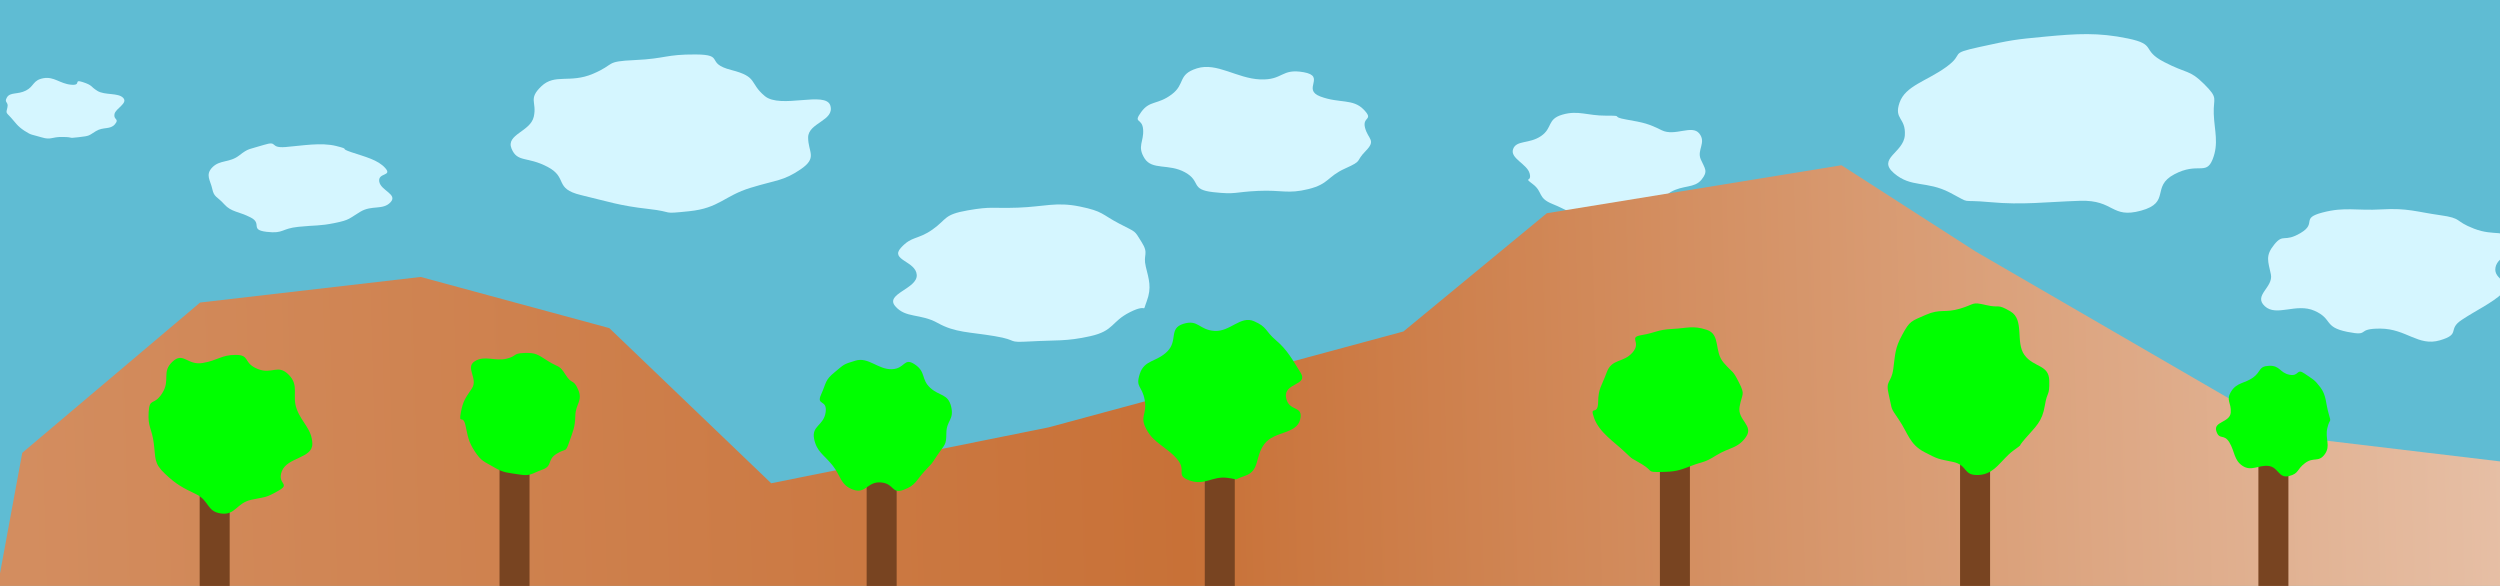 <?xml version="1.0" encoding="UTF-8" standalone="no"?>
<!-- Created with Inkscape (http://www.inkscape.org/) -->

<svg
   xmlns:dc="http://purl.org/dc/elements/1.1/"
   xmlns:cc="http://creativecommons.org/ns#"
   xmlns:rdf="http://www.w3.org/1999/02/22-rdf-syntax-ns#"
   xmlns:svg="http://www.w3.org/2000/svg"
   xmlns="http://www.w3.org/2000/svg"
   xmlns:xlink="http://www.w3.org/1999/xlink"
   xmlns:sodipodi="http://sodipodi.sourceforge.net/DTD/sodipodi-0.dtd"
   xmlns:inkscape="http://www.inkscape.org/namespaces/inkscape"
   width="2048mm"
   height="480mm"
   viewBox="0 0 2048 480"
   version="1.1"
   id="svg8"
   inkscape:version="0.92.4 (5da689c313, 2019-01-14)"
   sodipodi:docname="paralaje.svg">
  <defs
     id="defs2">
    <linearGradient
       inkscape:collect="always"
       id="linearGradient4608">
      <stop
         style="stop-color:#d38d5f;stop-opacity:1;"
         offset="0"
         id="stop4604" />
      <stop
         id="stop4612"
         offset="0.447"
         style="stop-color:#c87137;stop-opacity:1" />
      <stop
         style="stop-color:#e9c6af;stop-opacity:1"
         offset="1"
         id="stop4606" />
    </linearGradient>
    <linearGradient
       inkscape:collect="always"
       xlink:href="#linearGradient4608"
       id="linearGradient4610"
       x1="18.233"
       y1="370.953"
       x2="2146.232"
       y2="310.837"
       gradientUnits="userSpaceOnUse" />
  </defs>
  <sodipodi:namedview
     id="base"
     pagecolor="#ffffff"
     bordercolor="#666666"
     borderopacity="1.0"
     inkscape:pageopacity="0.0"
     inkscape:pageshadow="2"
     inkscape:zoom="0.0875"
     inkscape:cx="4135.6699"
     inkscape:cy="1409.8699"
     inkscape:document-units="mm"
     inkscape:current-layer="layer2"
     showgrid="false"
     height="480mm"
     inkscape:window-width="1366"
     inkscape:window-height="705"
     inkscape:window-x="-8"
     inkscape:window-y="-8"
     inkscape:window-maximized="1" />
  <g
     inkscape:groupmode="layer"
     id="layer3"
     inkscape:label="nubes">
    <rect
       style="fill:#5fbcd3;stroke:none;stroke-width:0.265"
       id="rect4615"
       width="2059.214"
       height="486.833"
       x="-3.024"
       y="-0.786" />
  </g>
  <g
     inkscape:groupmode="layer"
     id="layer4"
     inkscape:label="nubes 1">
    <path
       sodipodi:type="star"
       style="fill:#d5f6ff;stroke:none;stroke-width:0.265"
       id="path4620"
       sodipodi:sides="8"
       sodipodi:cx="51.404758"
       sodipodi:cy="47.595238"
       sodipodi:r1="50.052952"
       sodipodi:r2="45.047657"
       sodipodi:arg1="0.43662716"
       sodipodi:arg2="0.82932624"
       inkscape:flatsided="false"
       inkscape:rounded="0.5"
       inkscape:randomized="0.1"
       d="m 94.156,70.592 c -3.911,9.134 -9.479,3.732 -15.622,11.11 -6.143,7.378 -4.542,7.561 -14.226,9.736 -9.685,2.175 -2.749,-0.005 -12.652,-0.396 C 41.751,90.652 42.229,96.466 33.985,91.598 25.741,86.731 25.998,88.707 20.073,81.157 14.148,73.607 12.937,68.441 8.897,59.814 4.858,51.187 4.867,53.354 6.055,43.727 7.242,34.099 3.056,36.434 5.669,27.555 8.282,18.677 14.533,23.249 21.291,16.445 28.048,9.64 26.798,-0.169 35.517,-3.302 c 8.719,-3.133 13.534,8.744 22.663,10.406 9.129,1.663 1.407,-9.519 9.692,-4.153 8.286,5.367 5.803,6.615 11.879,14.039 6.076,7.424 17.052,2.597 21.186,11.333 4.135,8.736 -6.25,16.652 -7.168,26.098 -0.918,9.446 4.297,7.038 0.386,16.171 z"
       inkscape:transform-center-x="0.92345781"
       inkscape:transform-center-y="-0.088211356"
       transform="matrix(1,0,0,0.51,0,65.771)" />
    <path
       sodipodi:type="star"
       style="fill:#d5f6ff;stroke:none;stroke-width:0.265"
       id="path4622"
       sodipodi:sides="8"
       sodipodi:cx="226.78572"
       sodipodi:cy="56.666664"
       sodipodi:r1="73.634567"
       sodipodi:r2="66.271118"
       sodipodi:arg1="0.33473684"
       sodipodi:arg2="0.72743592"
       inkscape:flatsided="false"
       inkscape:rounded="0.5"
       inkscape:randomized="0.1"
       d="m 301.743,83.327 c -6.244,12.998 -15.217,4.064 -24.639,15.092 -9.423,11.029 -8.503,13.248 -21.15,18.234 -12.647,4.986 -15.262,3.211 -29.581,6.047 -14.319,2.836 -11.905,11.341 -26.067,8.077 -14.162,-3.264 -3.256,-13.094 -13.032,-23.016 -9.776,-9.922 -15.899,-8.502 -21.724,-21.289 -5.825,-12.787 -8.316,-10.843 -9.794,-24.552 -1.478,-13.708 -6.025,-22.848 0.181,-34.985 6.207,-12.137 13.971,-6.816 21.891,-18.898 7.92,-12.082 7.803,-9.31 20.084,-16.847 12.281,-7.537 4.231,5.53 17.845,3.388 13.614,-2.143 29.076,-7.821 41.602,-1.638 12.526,6.183 1.289,2.653 12.496,10.024 11.207,7.371 21.632,12.129 27.623,25.426 5.992,13.296 -6.186,6.992 -4.948,21.649 1.238,14.656 15.457,20.291 9.213,33.289 z"
       inkscape:transform-center-x="-1.6257497"
       inkscape:transform-center-y="1.0106086"
       transform="matrix(1,0,0,0.51,18.143,123.224)" />
    <path
       sodipodi:type="star"
       style="fill:#d5f6ff;stroke:none;stroke-width:0.265"
       id="path4624"
       sodipodi:sides="8"
       sodipodi:cx="523.11908"
       sodipodi:cy="117.14286"
       sodipodi:r1="127.57466"
       sodipodi:r2="114.8172"
       sodipodi:arg1="0.5485494"
       sodipodi:arg2="0.94124848"
       inkscape:flatsided="false"
       inkscape:rounded="0.5"
       inkscape:randomized="0.1"
       d="m 634.649,178.66 c -14.165,18.784 -19.254,16.611 -40.926,29.591 -21.672,12.98 -25.568,32.623 -50.206,37.621 -24.638,4.998 -10.594,1.409 -33.869,-3.723 -23.276,-5.132 -32.314,-11.621 -54.809,-22.168 -22.495,-10.547 -10.487,-27.723 -27.311,-45.211 -16.824,-17.488 -24.85,-6.566 -29.652,-29.454 -4.803,-22.888 15.436,-27.142 18.216,-51.149 2.78,-24.007 -4.908,-28.149 6.228,-48.99 11.136,-20.841 23.309,-4.22 42.276,-20.019 18.967,-15.799 9.075,-19.823 34.355,-22.06 25.28,-2.237 25.035,-9.269 49.72,-9.012 24.684,0.256 7.223,13.916 29.294,24.993 22.072,11.077 14.391,20.495 27.337,41.765 12.946,21.27 50.134,-8.805 53.766,15.473 3.631,24.278 -18.201,27.382 -18.216,51.149 -0.015,23.767 7.963,32.411 -6.202,51.194 z"
       inkscape:transform-center-x="5.8526141"
       inkscape:transform-center-y="1.8360932"
       transform="matrix(1,0,0,0.51,21.167,47.629)" />
    <path
       sodipodi:type="star"
       style="fill:#d5f6ff;stroke:none;stroke-width:0.265"
       id="path4626"
       sodipodi:sides="8"
       sodipodi:cx="882.95233"
       sodipodi:cy="86.904755"
       sodipodi:r1="111.88095"
       sodipodi:r2="100.69286"
       sodipodi:arg1="0.33029735"
       sodipodi:arg2="0.72299644"
       inkscape:flatsided="false"
       inkscape:rounded="0.5"
       inkscape:randomized="0.1"
       d="m 978.719,129.591 c -4.216,22.012 1.925,2.135 -13.713,17.523 -15.638,15.389 -12.866,29.983 -32.57,38.618 -19.704,8.635 -28.154,6.091 -48.92,8.395 -20.767,2.304 -8.634,-1.657 -29.405,-8.484 -20.771,-6.827 -32.308,-5.44 -46.609,-21.092 -14.301,-15.652 -26.334,-7.3 -34.872,-27.137 -8.538,-19.837 18.36,-27.863 17.679,-50.08 -0.68,-22.217 -22.049,-23.737 -13.066,-43.366 8.983,-19.629 13.937,-12.817 26.015,-29.607 12.079,-16.79 8.914,-23.943 28.839,-30.734 19.925,-6.79 19.746,-2.854 41.163,-4.352 21.417,-1.498 31.192,-9.607 50.575,-1.844 19.383,7.764 17.819,12.611 32.382,27.535 14.563,14.924 11.909,9.774 18.247,29.423 6.338,19.649 0.985,19.511 3.491,39.752 2.505,20.241 4.98,33.437 0.763,55.45 z"
       inkscape:transform-center-x="1.2793821"
       inkscape:transform-center-y="-0.62097293"
       transform="matrix(1,0,0,0.51,-39.31,180.676)" />
    <path
       sodipodi:type="star"
       style="fill:#d5f6ff;stroke:none;stroke-width:0.265"
       id="path4628"
       sodipodi:sides="8"
       sodipodi:cx="1306.2858"
       sodipodi:cy="56.666664"
       sodipodi:r1="81.418556"
       sodipodi:r2="73.276703"
       sodipodi:arg1="0.26299473"
       sodipodi:arg2="0.65569381"
       inkscape:flatsided="false"
       inkscape:rounded="0.5"
       inkscape:randomized="0.1"
       d="m 1381.75,82.605 c -5.756,13.945 -15.118,8.324 -25.334,19.931 -10.216,11.607 12.995,20.588 -1.621,26.828 -14.616,6.24 -21.884,1.494 -36.741,3.828 -14.857,2.334 -13.659,10.764 -29.527,7.372 -15.868,-3.391 -16.393,-9.238 -28.795,-18.93 -12.402,-9.692 -7.7,-19.276 -16.045,-31.76 -8.346,-12.484 -0.654,-2.118 -2.71,-17.337 -2.056,-15.218 -16.198,-24.185 -13.551,-39.006 2.646,-14.822 13.228,-8.052 22.904,-21.044 9.677,-12.992 4.658,-27.196 17.62,-34.458 12.962,-7.262 20.013,1.823 35.846,1.73 15.833,-0.092 2.167,1.361 16.568,6.269 14.401,4.908 17.994,6.647 28.795,17.127 10.802,10.48 24.793,-9.49 30.794,5.2 6.001,14.69 -2.131,26.336 1.206,41.492 3.336,15.156 6.348,18.813 0.592,32.758 z"
       inkscape:transform-center-x="-2.7124018"
       inkscape:transform-center-y="-0.35112191"
       transform="matrix(1,0,0,0.51,12.095,105.081)" />
    <path
       sodipodi:type="star"
       style="fill:#d5f6ff;stroke:none;stroke-width:0.265"
       id="path4630"
       sodipodi:sides="8"
       sodipodi:cx="1693.3333"
       sodipodi:cy="108.07142"
       sodipodi:r1="143.43188"
       sodipodi:r2="129.08868"
       sodipodi:arg1="0.32175055"
       sodipodi:arg2="0.71444964"
       inkscape:flatsided="false"
       inkscape:rounded="0.5"
       inkscape:randomized="0.1"
       d="m 1821.561,162.964 c -5.34,25.886 -11.96,3.56 -31.306,23.639 -19.346,20.08 -2.527,45.091 -27.223,58.374 -24.695,13.283 -21.765,-17.623 -50.055,-15.819 -28.29,1.804 -46.627,7.019 -73.54,2.18 -26.913,-4.84 -13.82,4.221 -32.998,-15.326 -19.178,-19.547 -31.634,-7.229 -45.83,-31.187 -14.196,-23.958 8.034,-32.759 8.908,-61.188 0.874,-28.43 -9.165,-24.92 -4.337,-52.156 4.828,-27.236 22.166,-34.402 38.208,-57.182 16.041,-22.781 0.912,-20.936 27.193,-32.166 26.282,-11.23 28.101,-11.935 54.05,-16.724 25.949,-4.788 43.312,-6.847 67.526,2.982 24.215,9.829 10.528,18.237 29.692,37.772 19.164,19.535 20.716,11.837 32.792,35.398 12.076,23.561 7.444,21.334 7.938,47.973 0.494,26.639 4.323,47.543 -1.017,73.429 z"
       inkscape:transform-center-x="-4.9237924"
       inkscape:transform-center-y="-3.5337193"
       transform="matrix(1,0,0,0.51,-9.071,47.629)" />
    <path
       sodipodi:type="star"
       style="fill:#d5f6ff;stroke:none;stroke-width:0.265"
       id="path4632"
       sodipodi:sides="8"
       sodipodi:cx="1950.3572"
       sodipodi:cy="198.78572"
       sodipodi:r1="107.24937"
       sodipodi:r2="96.524437"
       sodipodi:arg1="0.37527082"
       sodipodi:arg2="0.7679699"
       inkscape:flatsided="false"
       inkscape:rounded="0.5"
       inkscape:randomized="0.1"
       d="m 2047.375,228.872 c -9.599,17.139 -21.588,27.51 -33.743,43.323 -12.155,15.813 -0.317,22.779 -17.951,32.865 -17.633,10.086 -27.43,-18.466 -48.524,-18.842 -21.094,-0.375 -7.604,12.916 -27.278,5.201 -19.674,-7.715 -11.752,-20.739 -26.827,-33.825 -15.075,-13.086 -31.175,10.108 -40.781,-7.43 -9.607,-17.537 7.206,-30.096 5.001,-51.106 -2.205,-21.01 -4.805,-29.639 2.832,-48.02 7.637,-18.381 7.852,-2.449 21.596,-18.487 13.744,-16.039 -0.526,-23.415 17.95,-32.865 18.476,-9.45 27.497,-2.543 48.524,-4.983 21.027,-2.44 28.499,4.022 47.55,9.246 19.051,5.224 11.191,8.999 28.005,21.754 16.814,12.755 25.567,-0.174 31.125,19.671 5.558,19.845 -11.633,21.946 -13.594,42.706 -1.961,20.76 15.713,23.654 6.114,40.794 z"
       inkscape:transform-center-x="-1.7501418"
       inkscape:transform-center-y="0.96833164"
       transform="matrix(1,0,0,0.51,3.024,123.224)" />
    <path
       sodipodi:type="star"
       style="fill:#d5f6ff;stroke:none;stroke-width:0.265"
       id="path4634"
       sodipodi:sides="8"
       sodipodi:cx="1034.1428"
       sodipodi:cy="102.0238"
       sodipodi:r1="103.34176"
       sodipodi:r2="93.007584"
       sodipodi:arg1="0.35877067"
       sodipodi:arg2="0.75146975"
       inkscape:flatsided="false"
       inkscape:rounded="0.5"
       inkscape:randomized="0.1"
       d="m 1124.779,131.438 c -8.87,17.69 -1.836,14.867 -16.712,27.956 -14.877,13.089 -13.147,24.89 -30.134,33.14 -16.987,8.25 -21.529,1.123 -41.292,2.913 -19.764,1.789 -17.759,6.182 -36.808,2.008 -19.049,-4.174 -9.532,-17.18 -22.957,-31.781 -13.425,-14.601 -26.986,-2.991 -33.23,-22.513 -6.243,-19.522 -0.464,-26.431 -1.141,-46.122 -0.676,-19.692 -8.623,-9.263 -1.577,-28.311 7.046,-19.047 13.275,-11.154 24.882,-28.12 11.607,-16.965 4.589,-32.038 20.83,-42.013 16.241,-9.976 32.754,16.265 51.712,17.789 18.958,1.524 17.101,-18.103 35.694,-11.548 18.592,6.555 -1.856,27.569 13.652,38.999 15.508,11.43 26.686,3.082 35.458,20.924 8.773,17.842 -1.373,10.812 1.162,29.528 2.535,18.717 9.332,19.461 0.462,37.151 z"
       inkscape:transform-center-x="0.59038418"
       inkscape:transform-center-y="-1.2584971"
       transform="matrix(1,0,0,0.51,-6.048,56.7)" />
  </g>
  <g
     inkscape:groupmode="layer"
     id="layer2"
     inkscape:label="montañas"
     style="display:inline">
    <path
       style="display:inline;fill:url(#linearGradient4610);fill-opacity:1;stroke:none;stroke-width:0.229px;stroke-linecap:butt;stroke-linejoin:miter;stroke-opacity:1"
       d="M 18.233,370.952 163.928,247.83 344.631,226.879 499.144,268.781 l 132.616,127.11 227.248,-45.788 290.695,-78.566 117.471,-96.872 241.315,-39.31 109.993,70.71 261.887,151.895 171.658,20.496 4.163,107.592 H -3.024 Z"
       id="path4579"
       inkscape:connector-curvature="0"
       sodipodi:nodetypes="ccccccccccccccc" />
  </g>
  <g
     inkscape:label="árboles"
     inkscape:groupmode="layer"
     id="layer1"
     transform="translate(0,183)"
     style="display:inline">
    <rect
       style="fill:#784421;stroke:none;stroke-width:0.237"
       id="rect4564"
       width="24.588"
       height="90.589"
       x="163.564"
       y="206.955" />
    <path
       sodipodi:type="star"
       style="fill:#00ff00;stroke:none;stroke-width:0.186"
       id="path4548"
       sodipodi:sides="8"
       sodipodi:cx="219.01962"
       sodipodi:cy="144.04294"
       sodipodi:r1="65.181313"
       sodipodi:r2="58.663174"
       sodipodi:arg1="0.91261438"
       sodipodi:arg2="1.3053135"
       inkscape:flatsided="false"
       inkscape:rounded="0.5"
       inkscape:randomized="0.1"
       d="m 261.919,194.45 c -10.87,6.188 -10.139,4.683 -22.195,7.356 -12.056,2.672 -12.847,12.813 -24.656,11.21 -11.809,-1.603 -9.578,-10.534 -20.308,-15.748 -10.729,-5.214 -16.046,-7.753 -25.482,-16.658 -9.436,-8.905 -7.644,-12.376 -9.298,-25.108 -1.654,-12.732 -4.997,-13.07 -4.215,-25.514 0.782,-12.444 4.26,-4.696 11.146,-15.569 6.886,-10.873 -0.722,-17.168 8.288,-25.702 9.01,-8.534 12.126,3.169 24.843,0.996 12.717,-2.173 15.237,-6.684 27.16,-6.628 11.923,0.057 5.757,6.589 17.79,11.484 12.033,4.894 16.48,-4.332 25.496,4.748 9.016,9.081 2.381,17.05 6.65,28.35 4.269,11.299 12.447,16.186 12.719,28.186 0.272,12 -20.307,11.006 -24.872,22.271 -4.565,11.264 7.804,10.14 -3.066,16.328 z"
       transform="translate(-33.994,24.64)"
       inkscape:transform-center-x="-3.7050254"
       inkscape:transform-center-y="4.8340288" />
    <use
       x="0"
       y="0"
       xlink:href="#rect4564"
       id="use4566"
       transform="matrix(1,0,0,1.157,245.642,-47.215)"
       width="100%"
       height="100%" />
    <path
       sodipodi:type="star"
       style="fill:#00ff00;stroke:none;stroke-width:0.226"
       id="path4550"
       sodipodi:sides="8"
       sodipodi:cx="345.90314"
       sodipodi:cy="240.65431"
       sodipodi:r1="50.620152"
       sodipodi:r2="45.558136"
       sodipodi:arg1="0.86217005"
       sodipodi:arg2="1.2548691"
       inkscape:flatsided="false"
       inkscape:rounded="0.5"
       inkscape:randomized="0.1"
       d="m 376.352,274.584 c -8.03,5.015 -2.846,9.829 -11.672,12.98 -8.826,3.151 -9.529,5.491 -18.707,3.962 -9.178,-1.529 -12.696,-1.107 -20.725,-5.898 -8.029,-4.791 -10.322,-4.62 -15.802,-12.979 -5.481,-8.359 -5.699,-12.419 -7.696,-21.492 -1.997,-9.074 -5.664,-0.253 -3.815,-10.221 1.848,-9.968 3.731,-11.873 9.097,-19.939 5.366,-8.066 -5.789,-17.034 2.294,-22.222 8.083,-5.188 16.545,0.152 25.808,-2.061 9.263,-2.213 4.935,-4.392 14.695,-4.757 9.76,-0.364 11.116,1.311 19.634,6.676 8.517,5.365 9.016,2.717 14.292,11.166 5.276,8.45 6.303,2.953 10.308,12.157 4.005,9.204 -2.067,11.66 -2.307,21.386 -0.24,9.726 -1.88,12.501 -5.042,21.662 -3.161,9.162 -2.332,4.566 -10.362,9.581 z"
       transform="translate(79.553,-85.799)"
       inkscape:transform-center-x="2.3047749"
       inkscape:transform-center-y="-1.7126226" />
    <use
       height="100%"
       width="100%"
       transform="matrix(1,0,0,1.157,546.391,-45.921)"
       id="use4568"
       xlink:href="#rect4564"
       y="0"
       x="0" />
    <path
       sodipodi:type="star"
       style="fill:#00ff00;stroke:none;stroke-width:0.226"
       id="path4554"
       sodipodi:sides="8"
       sodipodi:cx="646.05194"
       sodipodi:cy="277.25781"
       sodipodi:r1="55.662609"
       sodipodi:r2="50.096352"
       sodipodi:arg1="0.47835243"
       sodipodi:arg2="0.87105151"
       inkscape:flatsided="false"
       inkscape:rounded="0.5"
       inkscape:randomized="0.1"
       d="m 693.168,303.043 c -6.174,9.263 -3.154,5.144 -10.406,13.046 -7.252,7.902 -7.313,11.745 -17.317,15.443 -10.004,3.698 -7.385,-5.079 -18.531,-6.064 -11.146,-0.986 -12.318,9.664 -22.805,5.914 -10.486,-3.749 -10.013,-11.375 -16.949,-19.993 -6.935,-8.619 -12.93,-11.02 -15.039,-21.74 -2.109,-10.72 7.907,-10.68 9.454,-21.631 1.547,-10.951 -8.034,-5.075 -3.645,-14.734 4.389,-9.659 2.901,-11.438 11.018,-18.078 8.117,-6.64 6.605,-6.339 17.122,-9.527 10.517,-3.189 18.487,7.361 29.675,7.026 11.188,-0.335 9.684,-10.107 18.945,-3.903 9.261,6.204 4.935,12.101 12.537,19.12 7.602,7.019 14.645,4.703 17.189,15.482 2.544,10.778 -3.814,11.169 -3.933,21.613 -0.12,10.444 -1.142,8.764 -7.316,18.027 z"
       transform="translate(74.78,-113.252)"
       inkscape:transform-center-x="-1.3409861"
       inkscape:transform-center-y="0.81473007" />
    <use
       x="0"
       y="0"
       xlink:href="#use4568"
       id="use4570"
       transform="translate(276.994,3.024)"
       width="100%"
       height="100%" />
    <path
       sodipodi:type="star"
       style="fill:#00ff00;stroke:none;stroke-width:0.226"
       id="path4556"
       sodipodi:sides="8"
       sodipodi:cx="955.35162"
       sodipodi:cy="226.01292"
       sodipodi:r1="66.619385"
       sodipodi:r2="59.957455"
       sodipodi:arg1="0.36520145"
       sodipodi:arg2="0.75790053"
       inkscape:flatsided="false"
       inkscape:rounded="0.5"
       inkscape:randomized="0.1"
       d="m 1021.736,243.478 c -2.972,12.063 -21.077,9.375 -29.153,19.825 -8.075,10.45 -3.639,22.045 -15.928,26.241 -12.29,4.196 -2.536,3.153 -14.765,1.658 -12.228,-1.495 -18.345,6.591 -30.69,2.196 -12.345,-4.394 -1.675,-7.758 -10.488,-17.8 -8.813,-10.042 -18.617,-12.536 -24.788,-23.886 -6.171,-11.35 0.639,-11.815 -1.531,-24.14 -2.17,-12.324 -7.801,-9.961 -4,-21.608 3.801,-11.647 13.663,-9.399 22.545,-18.328 8.882,-8.929 0.889,-18.836 13.208,-22.603 12.319,-3.768 12.696,5.053 25.515,5.832 12.819,0.779 21.195,-12.831 32.34,-7.929 11.145,4.902 8.685,7.775 18.033,15.697 9.348,7.922 13.659,16.246 20.155,26.617 6.497,10.372 -14.15,8.027 -11.998,20.198 2.152,12.171 14.517,5.967 11.545,18.03 z"
       transform="translate(43.349,-82.775)"
       inkscape:transform-center-x="-1.7010793"
       inkscape:transform-center-y="0.60422756" />
    <use
       x="0"
       y="0"
       xlink:href="#use4570"
       id="use4572"
       transform="translate(372.847,-0.436)"
       width="100%"
       height="100%" />
    <path
       sodipodi:type="star"
       style="fill:#00ff00;stroke:none;stroke-width:0.226"
       id="path4558"
       sodipodi:sides="8"
       sodipodi:cx="1158.5011"
       sodipodi:cy="258.95605"
       sodipodi:r1="61.385948"
       sodipodi:r2="55.247353"
       sodipodi:arg1="0.46364761"
       sodipodi:arg2="0.85634669"
       inkscape:flatsided="false"
       inkscape:rounded="0.5"
       inkscape:randomized="0.1"
       d="m 1219.479,288.178 c -6.586,9.56 -14.049,8.622 -24.363,15.095 -10.313,6.472 -9.923,4.547 -20.387,8.58 -10.465,4.032 -13.424,4.875 -25.161,5.034 -11.737,0.158 -5.623,-0.41 -15.25,-6.283 -9.627,-5.873 -6.298,-2.651 -14.454,-10.419 -8.156,-7.769 -20.536,-15.686 -24.744,-27.285 -4.208,-11.599 2.994,-1.269 3.203,-13.021 0.209,-11.752 2.791,-12.954 7.017,-24.529 4.226,-11.575 13.535,-7.579 21.207,-16.349 7.672,-8.77 -4.037,-12.324 7.448,-14.246 11.486,-1.923 12.877,-4.433 25.161,-5.034 12.284,-0.601 16.633,-3.065 28.201,0.733 11.568,3.798 5.734,17.607 13.779,26.887 8.046,9.28 7.049,5.356 12.479,16.068 5.431,10.712 2.647,8.814 0.614,19.942 -2.033,11.128 11.834,15.267 5.247,24.828 z"
       transform="translate(210.851,-113.252)"
       inkscape:transform-center-x="0.76641485"
       inkscape:transform-center-y="-2.4753929" />
    <use
       x="0"
       y="0"
       xlink:href="#use4572"
       id="use4574"
       transform="translate(245.885,-2.588)"
       width="100%"
       height="100%" />
    <path
       sodipodi:type="star"
       style="fill:#00ff00;stroke:none;stroke-width:0.226"
       id="path4560"
       sodipodi:sides="8"
       sodipodi:cx="1465.9705"
       sodipodi:cy="200.39046"
       sodipodi:r1="68.086464"
       sodipodi:r2="61.277817"
       sodipodi:arg1="0.63274884"
       sodipodi:arg2="1.0254479"
       inkscape:flatsided="false"
       inkscape:rounded="0.5"
       inkscape:randomized="0.1"
       d="m 1514.34,243.5 c -8.503,9.773 -0.083,2.753 -10.096,10.215 -10.013,7.461 -14.857,19.147 -28.126,19.884 -13.269,0.737 -8.735,-8.067 -21.176,-10.695 -12.441,-2.628 -11.477,-1.791 -23.56,-8.121 -12.082,-6.33 -13.284,-15.433 -20.809,-26.494 -7.526,-11.06 -5.087,-7.179 -8.189,-20.06 -3.103,-12.881 1.957,-9.099 3.647,-21.661 1.69,-12.562 1.249,-16.668 7.405,-27.993 6.156,-11.325 7.211,-10.899 19.216,-16.167 12.005,-5.268 15.5,-1.295 28.14,-5.09 12.64,-3.795 9.039,-5.765 21.176,-2.922 12.137,2.843 8.394,-1.559 20.059,5.222 11.665,6.78 3.856,25.262 11.427,35.678 7.571,10.416 20.105,7.64 20.338,21.107 0.233,13.467 -1.534,7.504 -3.662,20.485 -2.128,12.98 -7.288,16.841 -15.791,26.613 z"
       transform="translate(144.965,-67.497)"
       inkscape:transform-center-x="1.8859694"
       inkscape:transform-center-y="0.48875312" />
    <use
       x="0"
       y="0"
       xlink:href="#use4574"
       id="use4576"
       transform="translate(244.396,2.847)"
       width="100%"
       height="100%" />
    <path
       sodipodi:type="star"
       style="fill:#00ff00;stroke:none;stroke-width:0.226"
       id="path4562"
       sodipodi:sides="8"
       sodipodi:cx="1652.6484"
       sodipodi:cy="273.59747"
       sodipodi:r1="44.680279"
       sodipodi:r2="40.21225"
       sodipodi:arg1="0.61072596"
       sodipodi:arg2="1.003425"
       inkscape:flatsided="false"
       inkscape:rounded="0.5"
       inkscape:randomized="0.1"
       d="m 1693.544,302.448 c -5.147,6.966 -9.031,1.834 -16.126,7.191 -7.096,5.357 -4.812,8.55 -13.242,10.629 -8.43,2.078 -8.582,-7.415 -16.674,-8.32 -8.093,-0.905 -14.077,4.702 -21.241,-0.057 -7.164,-4.758 -6.254,-11.616 -10.764,-19.175 -4.51,-7.559 -8.329,-1.521 -10.76,-9.381 -2.432,-7.859 11.217,-6.875 11.84,-15.139 0.623,-8.264 -4.248,-9.807 0.331,-17.252 4.579,-7.445 11.138,-6.497 17.941,-11.392 6.803,-4.895 4.302,-9.297 13.242,-9.639 8.94,-0.342 8.549,5.776 16.674,7.331 8.125,1.555 5.484,-5.688 12.305,-0.933 6.821,4.755 7.995,4.686 12.972,11.319 4.977,6.633 4.233,12.983 6.737,21.438 2.504,8.455 0.917,3.17 -1.089,11.928 -2.006,8.758 3.001,14.487 -2.146,21.453 z"
       transform="translate(210.851,-113.252)"
       inkscape:transform-center-x="-0.39509246"
       inkscape:transform-center-y="4.4546332" />
  </g>
</svg>
